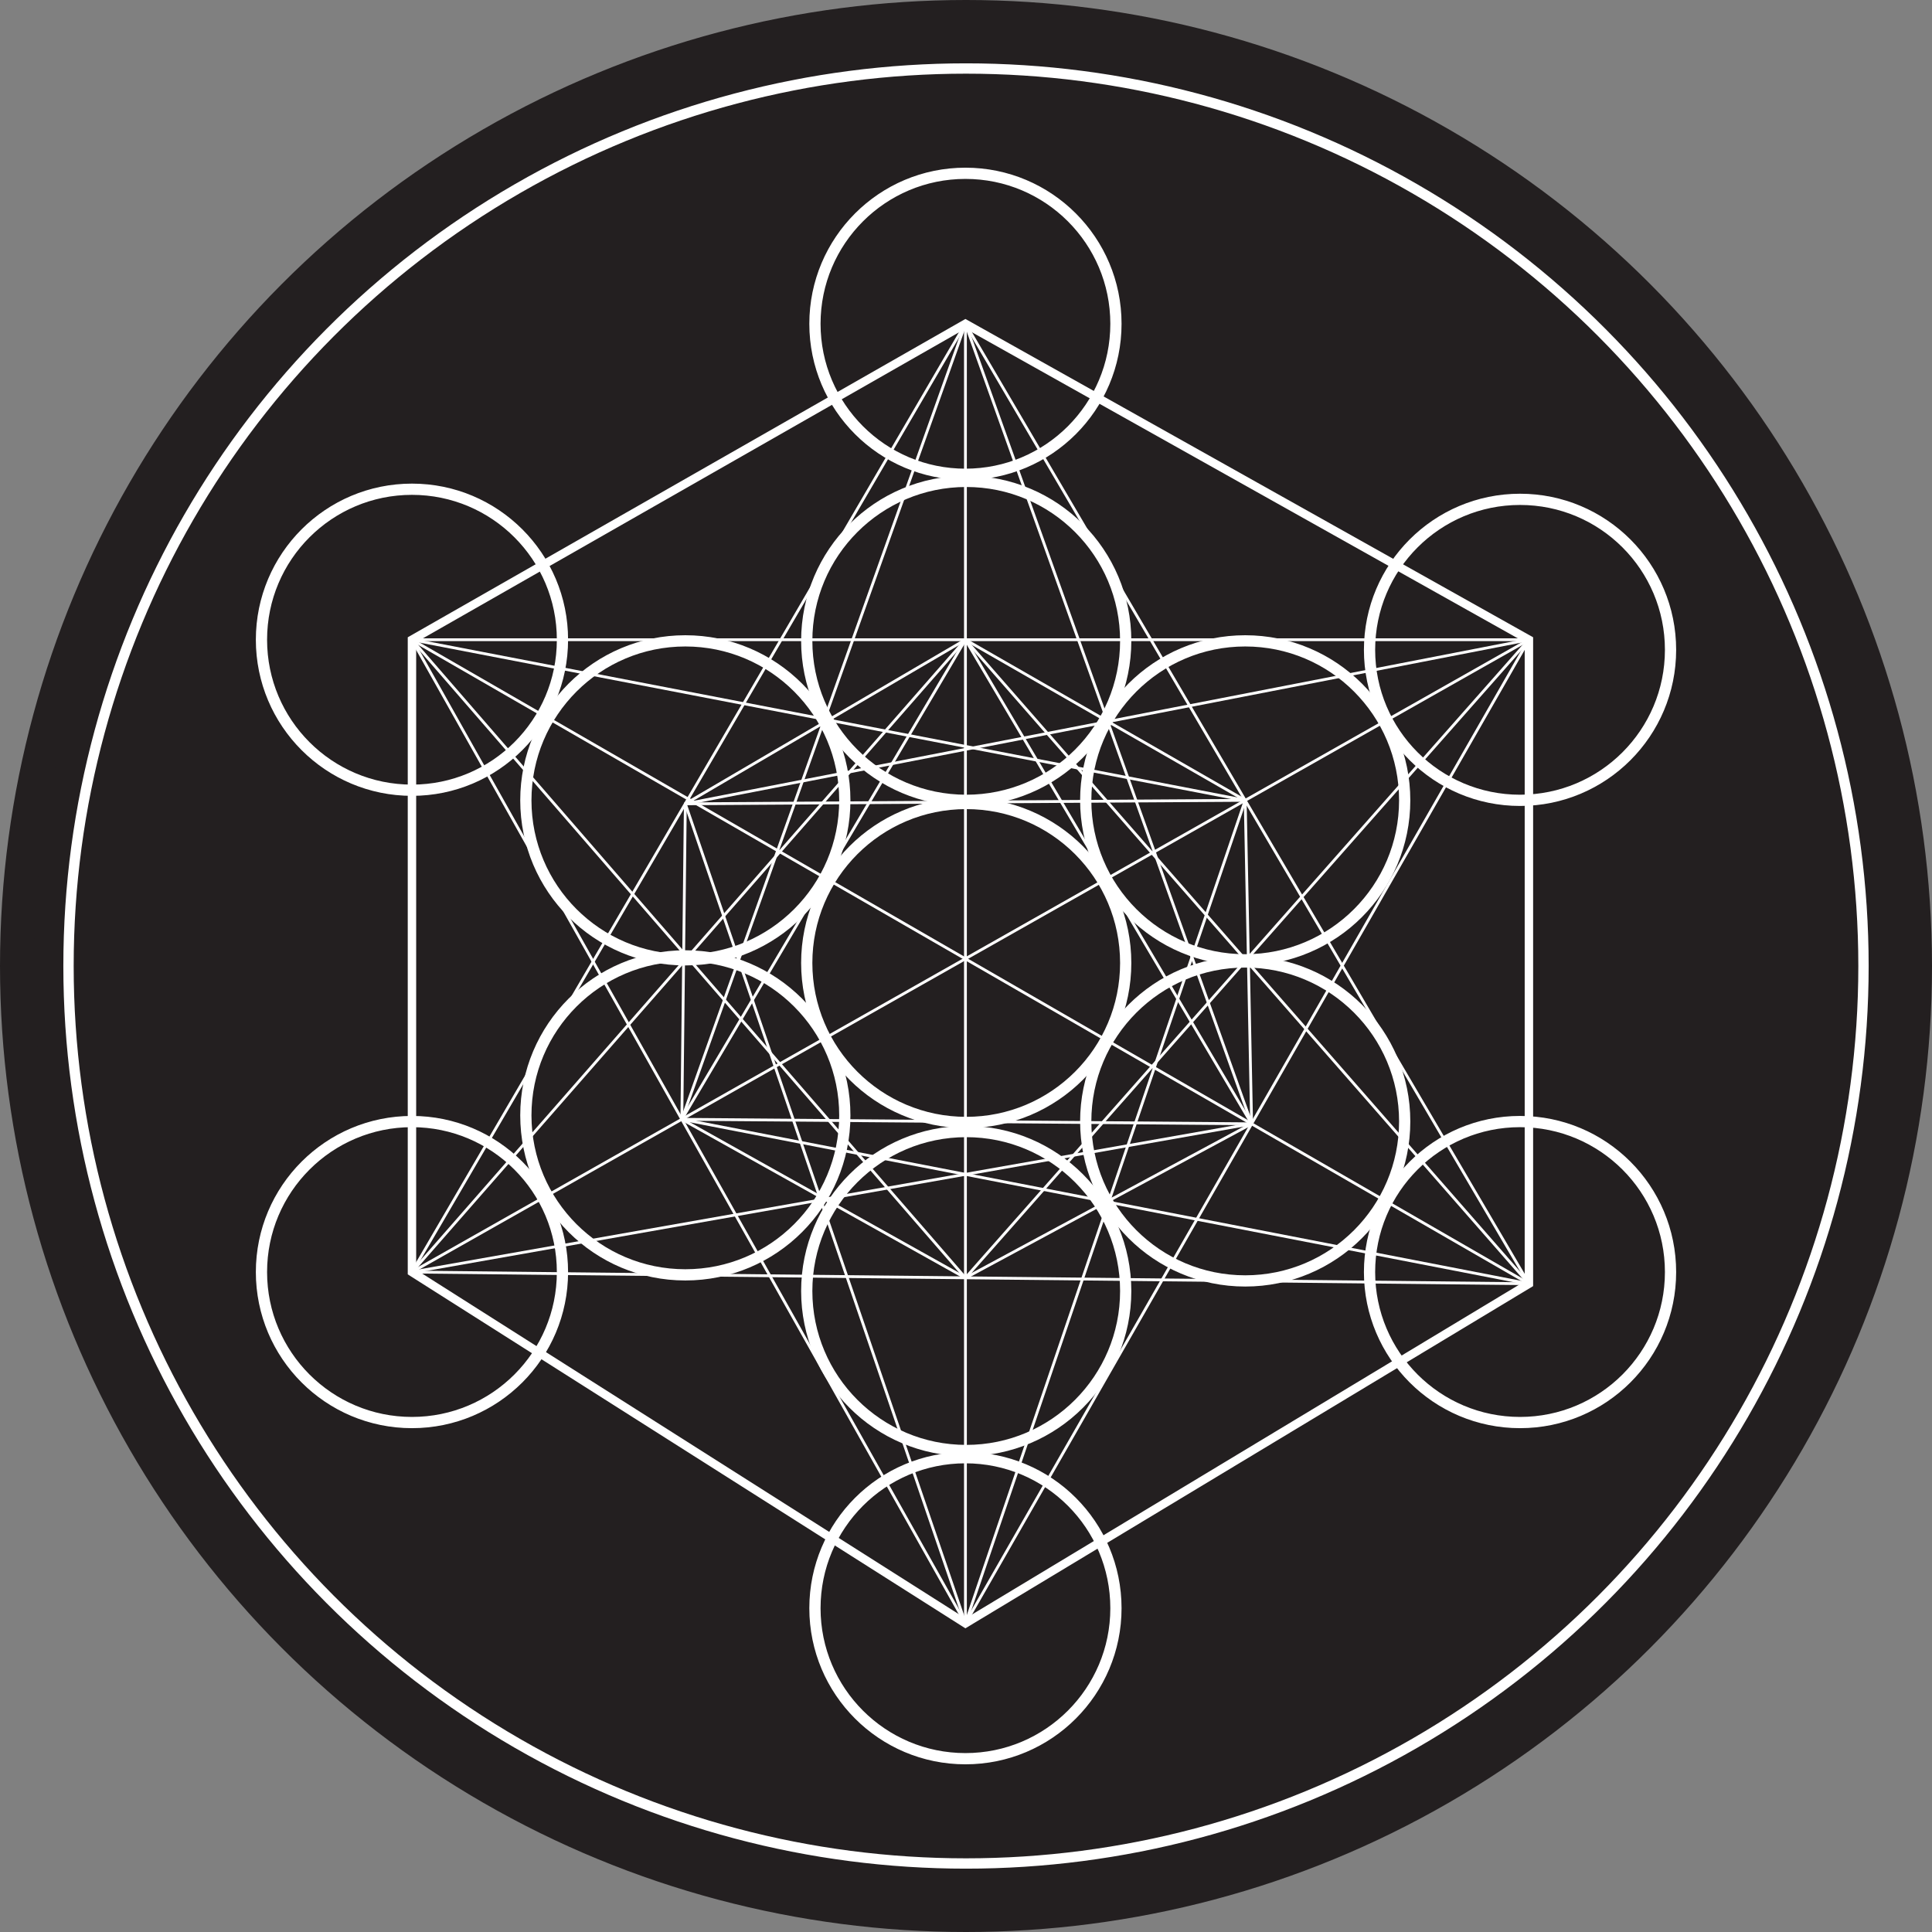 <svg xmlns="http://www.w3.org/2000/svg" viewBox="0 0 172.02 172.02"><rect x="0" y="0" width="172.02" height="172.02" fill="#808080" stroke="none"/><defs><style>.cls-1{fill:#231f20;stroke:#231f20;stroke-width:3px;}.cls-1,.cls-2,.cls-3,.cls-4{stroke-miterlimit:10;}.cls-2,.cls-3,.cls-4,.cls-5,.cls-6{fill:none;stroke:#fff;}.cls-2{stroke-width:0.92px;}.cls-4{stroke-width:0.75px;}.cls-5{stroke-linecap:round;}.cls-5,.cls-6{stroke-linejoin:round;stroke-width:0.25px;}</style></defs><title>sacredgeo2</title><g id="Layer_2" data-name="Layer 2"><g id="draft_4" data-name="draft 4"><g id="Layer_3" data-name="Layer 3"><circle class="cls-1" cx="86.01" cy="86.01" r="84.51"/><circle class="cls-2" cx="86.01" cy="86.01" r="79.91"/><circle class="cls-3" cx="85.96" cy="28.83" r="13.4"/><circle class="cls-3" cx="135.34" cy="57.86" r="13.4"/><circle class="cls-3" cx="36.68" cy="56.96" r="13.4"/><circle class="cls-3" cx="61.02" cy="71.26" r="14.2"/><circle class="cls-3" cx="110.87" cy="71.26" r="14.2"/><circle class="cls-3" cx="110.87" cy="99.85" r="14.2"/><circle class="cls-3" cx="61.02" cy="99.31" r="14.2"/><circle class="cls-3" cx="86.03" cy="85.74" r="14.2"/><circle class="cls-3" cx="86.03" cy="57.06" r="14.2"/><circle class="cls-3" cx="86.03" cy="114.95" r="14.2"/><circle class="cls-3" cx="36.68" cy="113.26" r="13.4"/><circle class="cls-3" cx="85.96" cy="143.19" r="13.4"/><circle class="cls-3" cx="135.34" cy="113.26" r="13.4"/><polygon class="cls-4" points="85.96 28.83 36.68 56.96 36.68 113.26 85.96 144.54 136.13 114.3 136.13 56.96 85.96 28.83"/><polygon class="cls-5" points="85.96 28.83 36.68 113.26 136.13 114.3 85.96 28.83"/><polygon class="cls-5" points="36.68 56.96 85.96 144.54 136.13 56.96 36.68 56.96"/><line class="cls-5" x1="85.96" y1="28.83" x2="85.96" y2="144.54"/><line class="cls-5" x1="36.68" y1="56.96" x2="136.13" y2="114.3"/><line class="cls-5" x1="136.13" y1="56.96" x2="36.68" y2="113.26"/><line class="cls-5" x1="110.87" y1="71.26" x2="36.68" y2="56.96"/><line class="cls-5" x1="61.02" y1="71.57" x2="136.13" y2="56.96"/><polygon class="cls-5" points="85.96 56.96 61.02 71.57 60.71 99.66 85.96 113.78 111.44 100.06 110.87 71.26 85.96 56.96"/><polygon class="cls-6" points="85.96 56.96 36.68 113.26 111.44 100.06 85.96 56.96"/><polygon class="cls-6" points="61.02 71.57 110.87 71.26 85.96 144.54 61.02 71.57"/><polygon class="cls-6" points="85.96 28.83 60.71 99.66 111.44 100.06 85.96 28.83"/><polyline class="cls-6" points="136.13 56.96 85.96 113.78 36.68 56.96"/><polygon class="cls-6" points="85.96 56.96 60.71 99.66 136.13 114.3 85.96 56.96"/></g></g></g></svg>